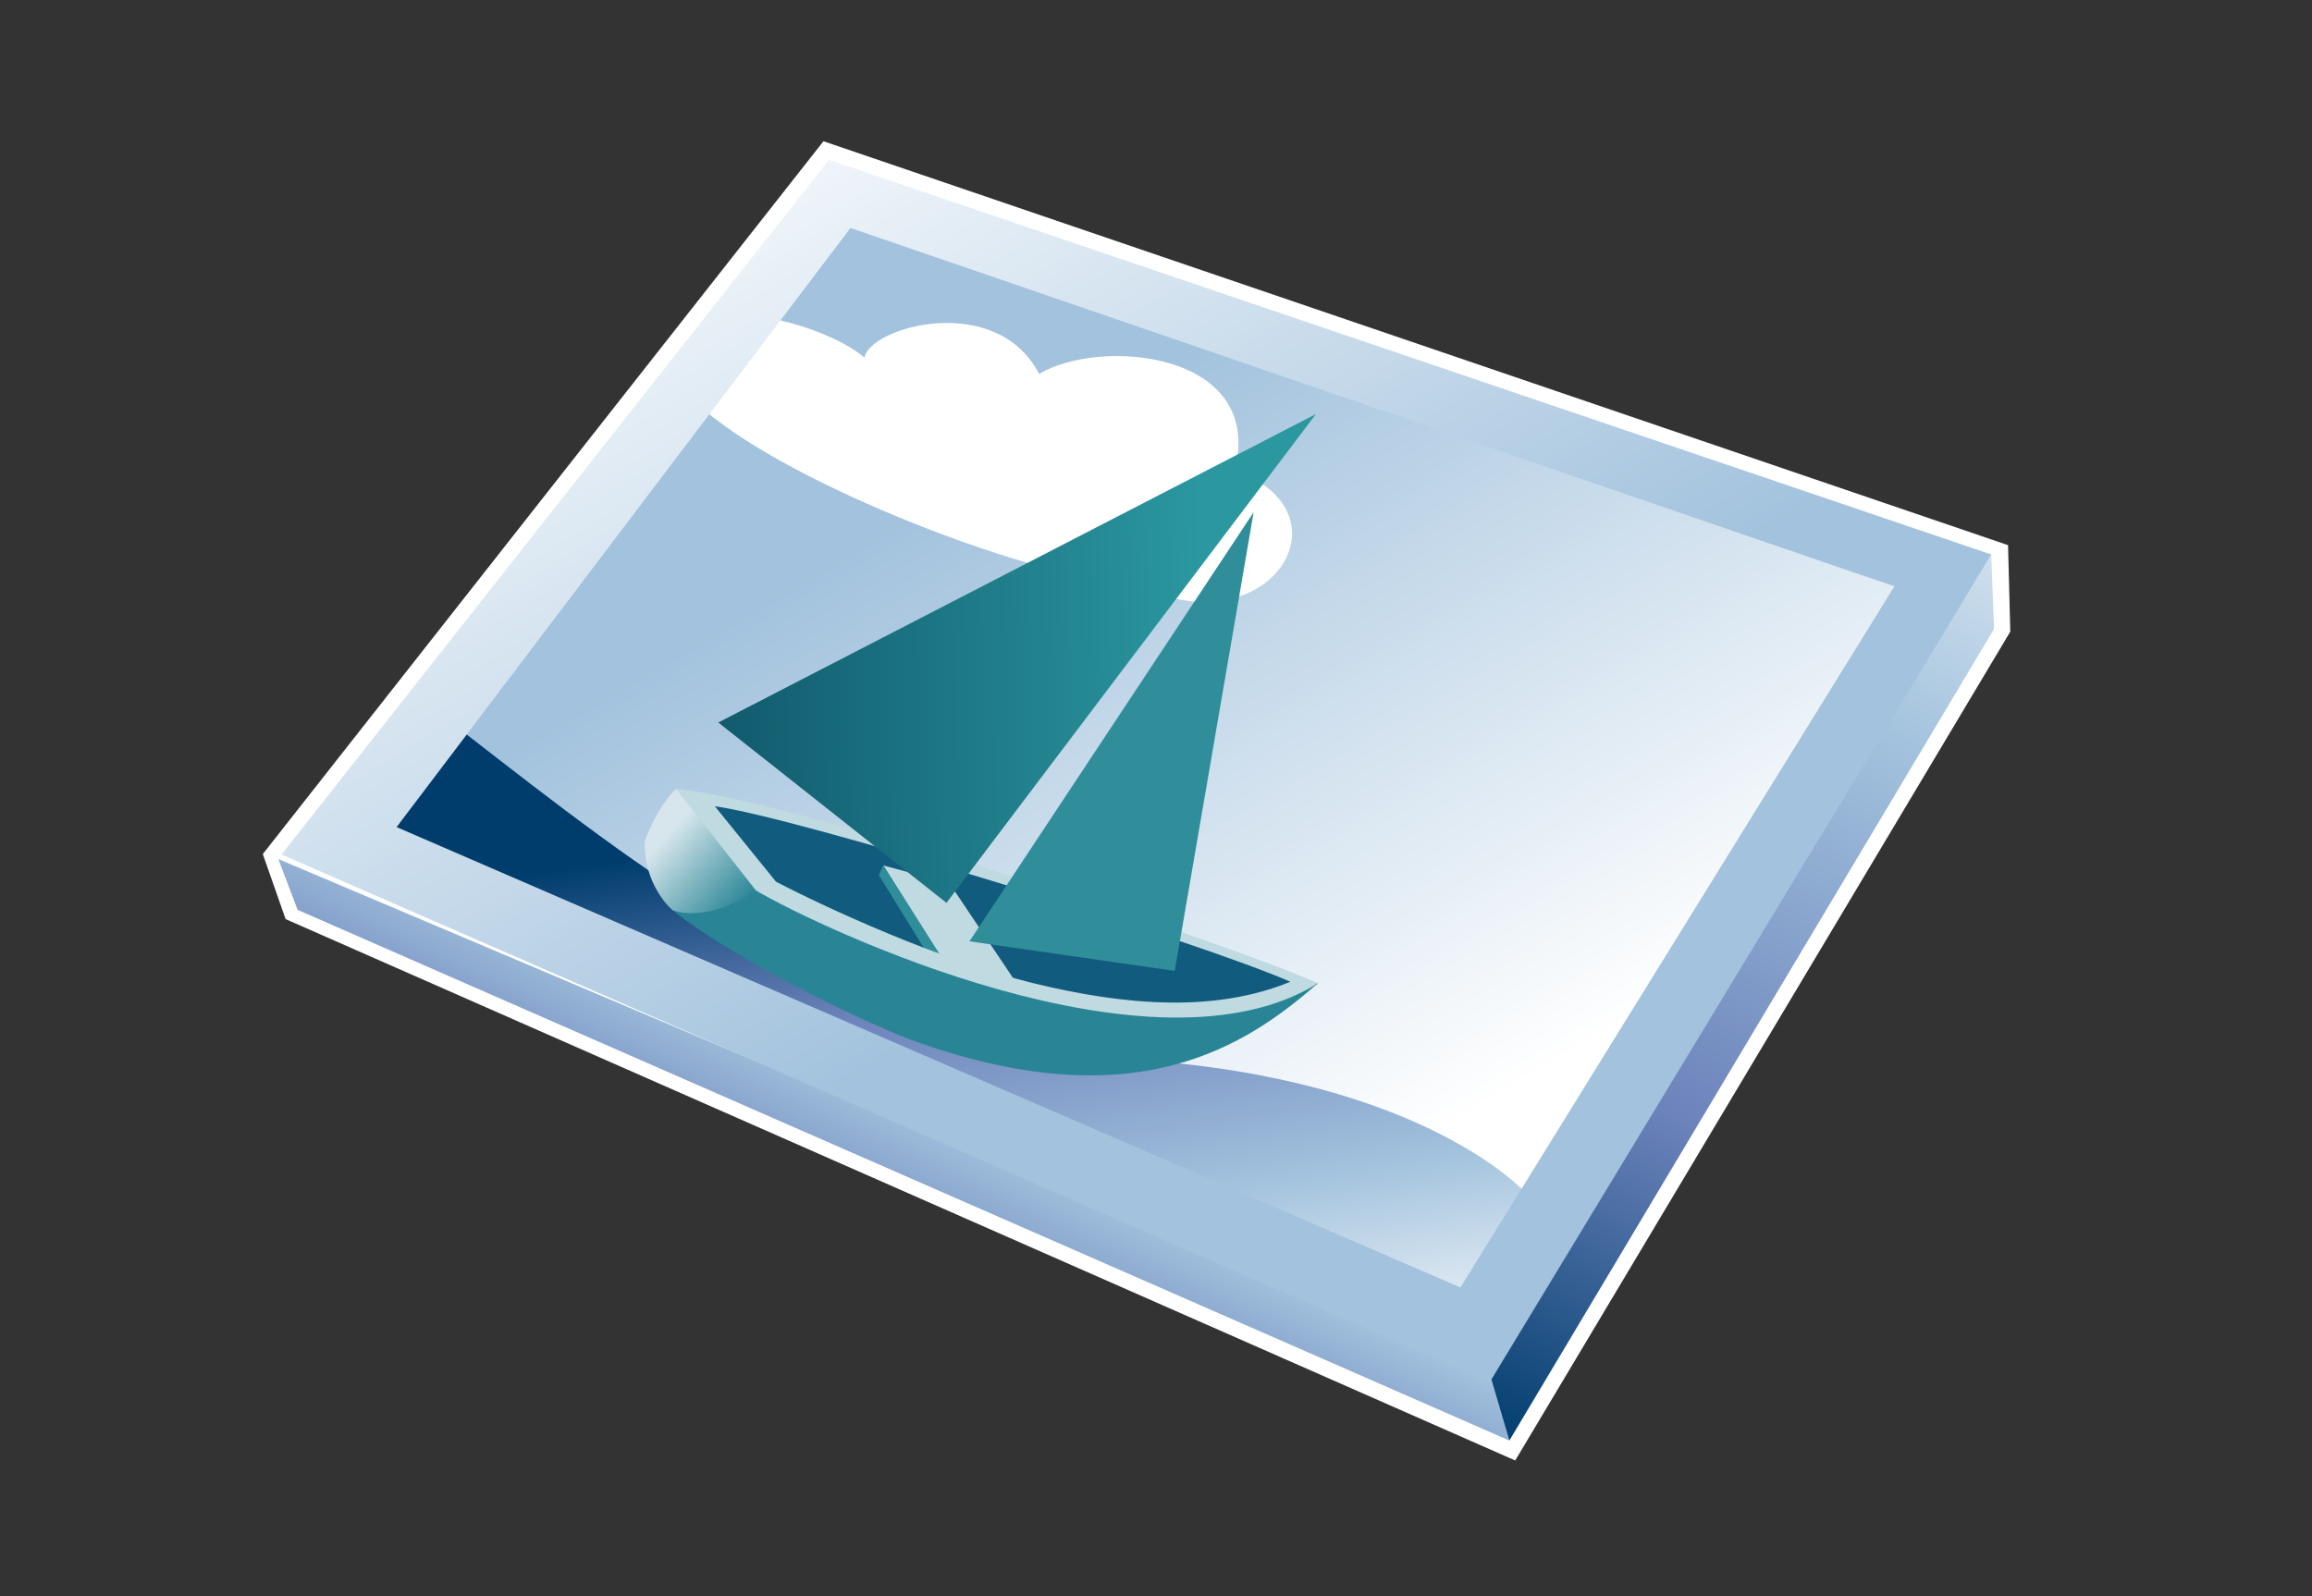 <?xml version="1.0" encoding="UTF-8"?>
<svg xmlns="http://www.w3.org/2000/svg" xmlns:xlink="http://www.w3.org/1999/xlink" contentScriptType="text/ecmascript" width="84" baseProfile="tiny" zoomAndPan="magnify" contentStyleType="text/css" viewBox="0 0 84 58" height="58" preserveAspectRatio="xMidYMid meet" version="1.1">
    <rect x="0" y="0" width="84" height="58" fill="#333333" stroke="none"/>
    <g>
        <g>
            <path fill="#ffffff" d="M 29.918 5.132 L 9.548 31.034 L 10.377 33.397 L 55.051 53.069 L 73.038 22.952 L 72.957 19.809 L 29.918 5.132 z "/>
            <linearGradient x1="-705.363" gradientTransform="matrix(1.19 0 0 -1.19 875.483 1344.9)" y1="1100.503" x2="-711.254" gradientUnits="userSpaceOnUse" y2="1087.961" xlink:type="simple" xlink:actuate="onLoad" id="XMLID_8_" xlink:show="other">
                <stop stop-color="#ffffff" offset="0"/>
                <stop stop-color="#a2c2dd" offset="0.35"/>
                <stop stop-color="#6c83bb" offset="0.7"/>
                <stop stop-color="#003d6d" offset="1"/>
            </linearGradient>
            <polygon fill="url(#XMLID_8_)" points="54.158,49.864 10.113,31.215 10.813,33.061 54.838,52.345   "/>
            <linearGradient x1="-672.428" gradientTransform="matrix(1.19 0 0 -1.19 875.483 1344.9)" y1="1119.66" x2="-688.818" gradientUnits="userSpaceOnUse" y2="1085.498" xlink:type="simple" xlink:actuate="onLoad" id="XMLID_9_" xlink:show="other">
                <stop stop-color="#ffffff" offset="0"/>
                <stop stop-color="#a2c2dd" offset="0.35"/>
                <stop stop-color="#6c83bb" offset="0.7"/>
                <stop stop-color="#003d6d" offset="1"/>
            </linearGradient>
            <polygon fill="url(#XMLID_9_)" points="72.345,20.173 54.107,49.847 54.838,52.345 72.45,22.85   "/>
            <linearGradient x1="-690.802" gradientTransform="matrix(1.19 0 0 -1.19 875.483 1344.9)" y1="1091.102" x2="-705.389" gradientUnits="userSpaceOnUse" y2="1116.061" xlink:type="simple" xlink:actuate="onLoad" id="XMLID_10_" xlink:show="other">
                <stop stop-color="#ffffff" offset="0"/>
                <stop stop-color="#ffffff" offset="0.15"/>
                <stop stop-color="#a2c2dd" offset="1"/>
            </linearGradient>
            <polygon fill="url(#XMLID_10_)" points="53.485,47.86 13.571,30.462 30.762,7.581 69.244,21.469   "/>
            <linearGradient x1="-704.242" gradientTransform="matrix(1.19 0 0 -1.19 875.483 1344.9)" y1="1086.238" x2="-707.059" gradientUnits="userSpaceOnUse" y2="1105.298" xlink:type="simple" xlink:actuate="onLoad" id="XMLID_11_" xlink:show="other">
                <stop stop-color="#ffffff" offset="0"/>
                <stop stop-color="#a2c2dd" offset="0.35"/>
                <stop stop-color="#6c83bb" offset="0.7"/>
                <stop stop-color="#003d6d" offset="1"/>
            </linearGradient>
            <path fill="url(#XMLID_11_)" d="M 16.927 26.667 C 20.104 29.139 23.431 31.727 26.613 33.571 C 29.22 35.075 34.618 37.95 41.28 38.508 C 51.801 39.212 55.442 43.36 55.442 43.36 L 53.183 46.963 L 14.311 30.076 L 16.927 26.667 z "/>
            <path fill="#ffffff" d="M 25.251 14.591 C 28.372 17.601 38.213 21.268 41.109 21.143 C 45.925 23.743 49.328 18.695 44.859 17.088 C 45.969 12.769 39.941 12.251 37.756 13.591 C 36.2 10.586 31.601 11.874 31.407 12.996 C 30.707 12.38 29.128 11.72 27.569 11.497 L 25.251 14.591 z "/>
            <path fill="#298595" d="M 27.524 32.298 C 27.524 32.298 47.889 35.727 47.884 35.727 C 45.321 37.964 41.251 40.776 33.034 37.76 C 29.096 36.204 24.067 33.185 24.066 32.614 C 24.529 32.586 27.524 32.298 27.524 32.298 z "/>
            <path fill="#115b7e" d="M 47.88 35.746 C 43.905 34.014 28.254 28.97 24.544 28.683 L 27.516 32.319 C 36.78 37.154 44.845 37.314 47.88 35.746 z "/>
            <polygon fill="#bfdae1" points="32.091,31.446 34.496,32.095 36.994,35.818 34.41,35.13   "/>
            <linearGradient x1="-715.53" gradientTransform="matrix(1.19 0 0 -1.19 875.483 1344.9)" y1="1104.431" x2="-713.181" gradientUnits="userSpaceOnUse" y2="1102.304" xlink:type="simple" xlink:actuate="onLoad" id="XMLID_12_" xlink:show="other">
                <stop stop-color="#d6e6ec" offset="0"/>
                <stop stop-color="#298595" offset="1"/>
            </linearGradient>
            <path fill="url(#XMLID_12_)" d="M 24.568 28.651 C 24.568 28.651 27.562 32.266 27.524 32.297 C 27.013 32.711 25.602 33.463 24.436 33.074 C 23.305 32.006 23.427 30.578 23.427 30.578 C 23.427 30.578 23.782 29.452 24.568 28.651 z "/>
            <polygon fill="#2f8e9a" points="32.091,31.446 31.93,31.801 33.883,34.958 34.368,35.037   "/>
            <path fill="#bfdae1" d="M 24.555 28.661 L 27.468 32.359 C 29.811 33.735 41.891 39.466 47.885 35.729 C 43.922 33.996 28.269 28.955 24.555 28.661 z M 37.524 35.722 C 34.076 34.868 29.96 32.958 28.194 32.038 L 25.972 29.297 C 28.95 29.698 43.508 34.193 46.882 35.674 C 44.162 36.79 40.934 36.555 37.524 35.722 z "/>
            <linearGradient x1="-698.793" gradientTransform="matrix(1.19 0 0 -1.19 875.483 1344.9)" y1="1109.664" x2="-717.686" gradientUnits="userSpaceOnUse" y2="1109.249" xlink:type="simple" xlink:actuate="onLoad" id="XMLID_13_" xlink:show="other">
                <stop stop-color="#2b98a0" offset="0"/>
                <stop stop-color="#0a4a60" offset="1"/>
            </linearGradient>
            <polygon fill="url(#XMLID_13_)" points="34.387,32.807 47.81,15.046 26.097,26.253   "/>
            <polygon fill="#2f8e9a" points="35.223,34.205 45.547,18.612 42.682,35.28   "/>
            <linearGradient x1="-716.168" gradientTransform="matrix(1.19 0 0 -1.19 875.483 1344.9)" y1="1133.956" x2="-698.127" gradientUnits="userSpaceOnUse" y2="1103.886" xlink:type="simple" xlink:actuate="onLoad" id="XMLID_14_" xlink:show="other">
                <stop stop-color="#ffffff" offset="0"/>
                <stop stop-color="#ffffff" offset="0.15"/>
                <stop stop-color="#a2c2dd" offset="1"/>
            </linearGradient>
            <path fill="url(#XMLID_14_)" d="M 54.128 50.221 L 10.23 31.05 L 30.117 5.808 L 72.352 20.15 L 54.128 50.221 z M 68.827 21.307 L 30.9 8.284 L 14.409 30.054 L 53.061 46.783 L 68.827 21.307 z "/>
        </g>
        <rect width="84" fill="none" height="58"/>
    </g>
</svg>
